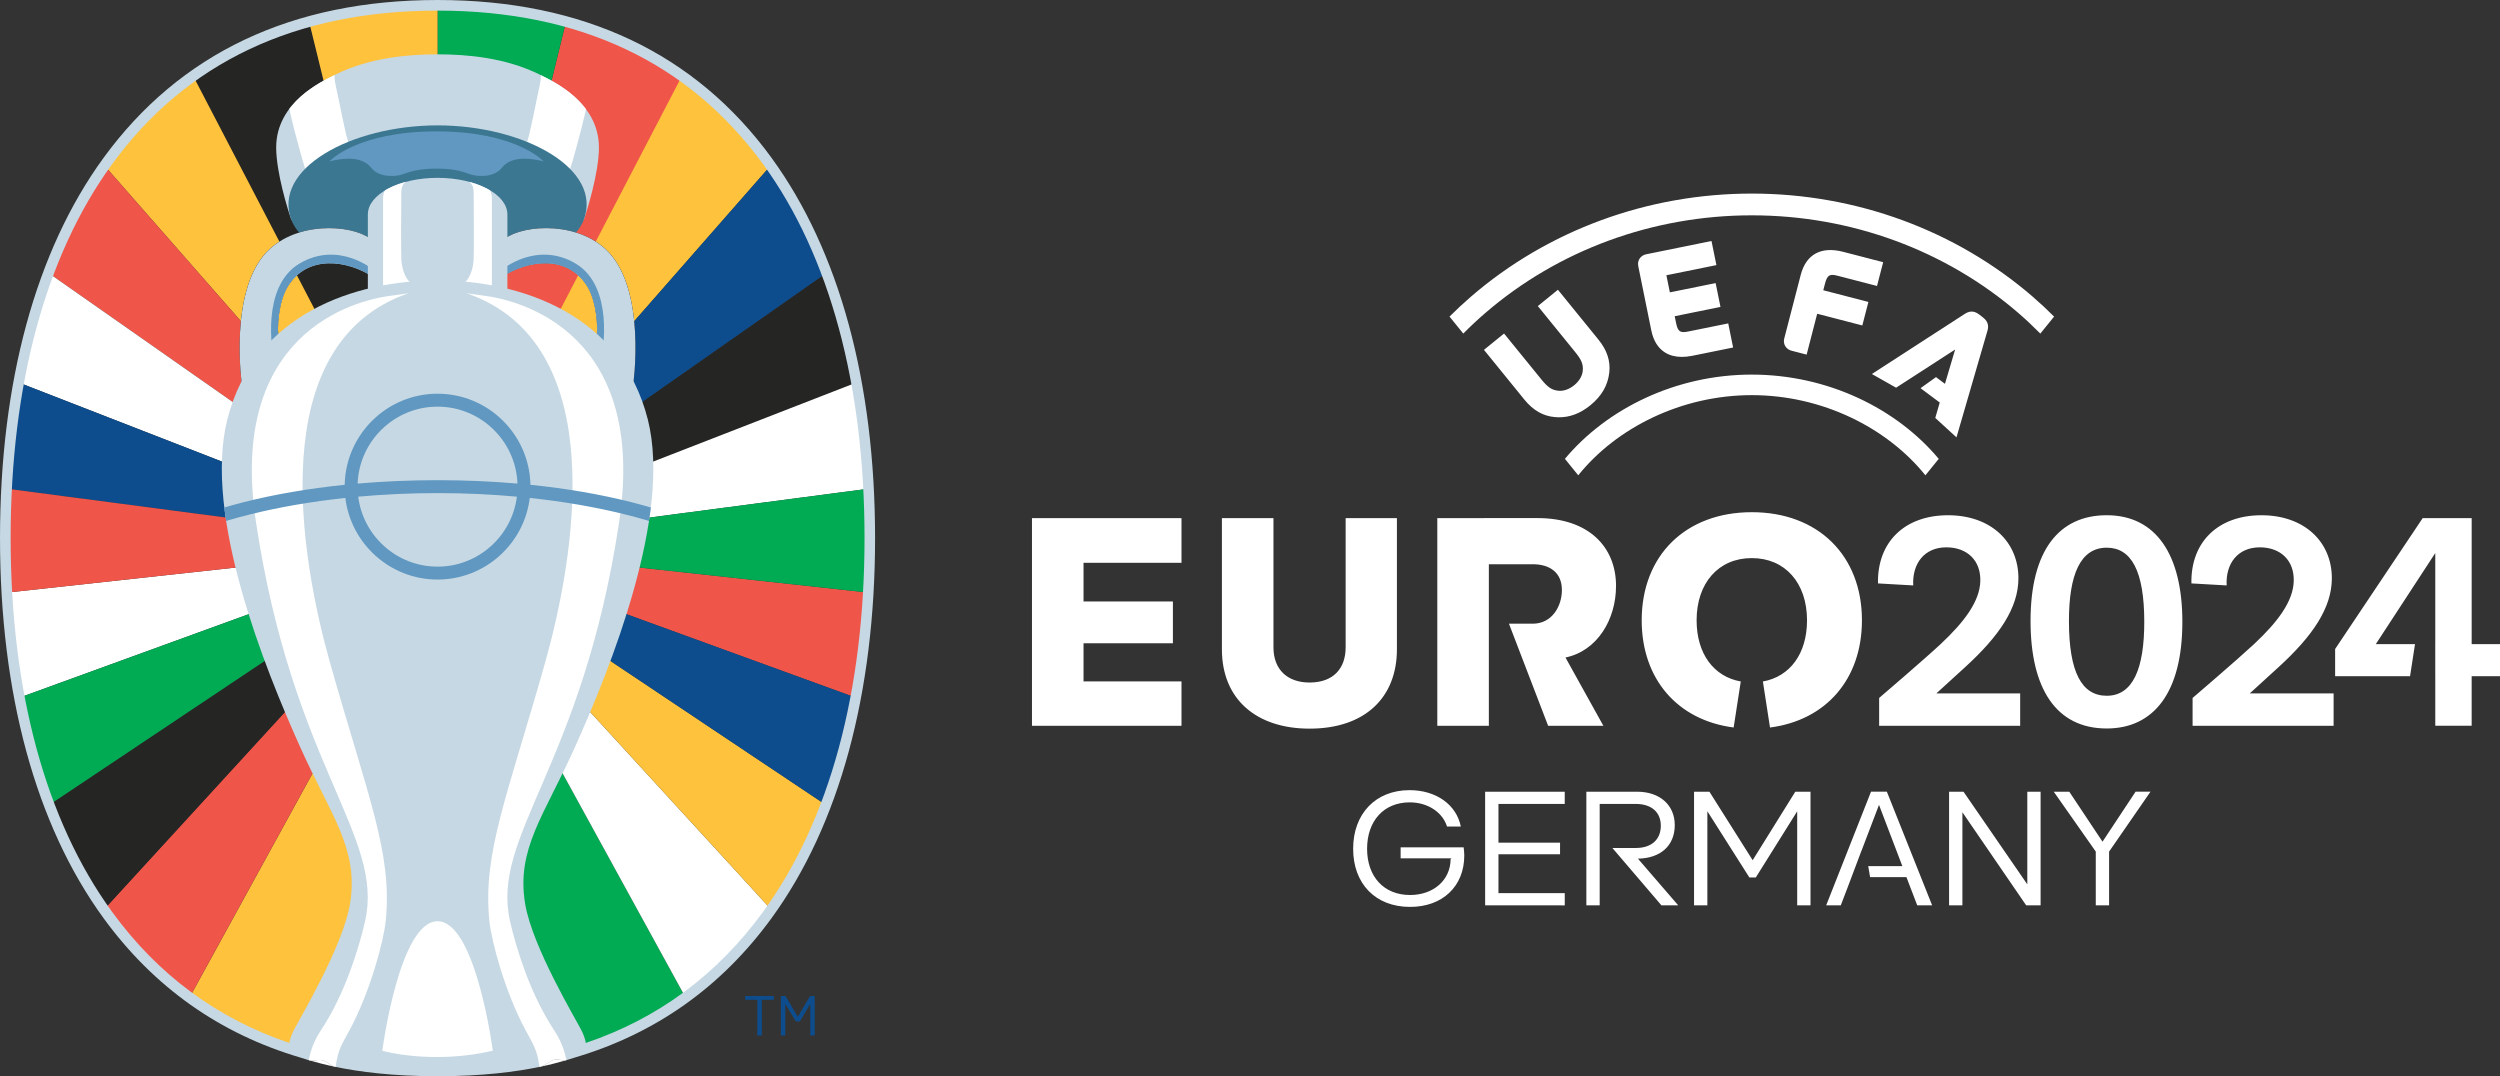<?xml version="1.0" encoding="UTF-8"?>
<!DOCTYPE svg PUBLIC "-//W3C//DTD SVG 1.1//EN" "http://www.w3.org/Graphics/SVG/1.1/DTD/svg11.dtd">
<!-- Creator: CorelDRAW -->
<svg xmlns="http://www.w3.org/2000/svg" xml:space="preserve" width="86.822mm" height="37.377mm" version="1.1" style="shape-rendering:geometricPrecision; text-rendering:geometricPrecision; image-rendering:optimizeQuality; fill-rule:evenodd; clip-rule:evenodd"
viewBox="0 0 2384.51 1026.53"
 xmlns:xlink="http://www.w3.org/1999/xlink"
 xmlns:xodm="http://www.corel.com/coreldraw/odm/2003">
 <rect x="0" y="0" width="2384.51" height="1026.53" fill="#333333" stroke="none"/>
 <defs>
  <style type="text/css">
   <![CDATA[
    .fil6 {fill:none;fill-rule:nonzero}
    .fil10 {fill:black}
    .fil11 {fill:white}
    .fil3 {fill:#00AB54;fill-rule:nonzero}
    .fil0 {fill:#0D4D8E;fill-rule:nonzero}
    .fil5 {fill:#252524;fill-rule:nonzero}
    .fil8 {fill:#3C7792;fill-rule:nonzero}
    .fil9 {fill:#6098C1;fill-rule:nonzero}
    .fil7 {fill:#C6D8E3;fill-rule:nonzero}
    .fil1 {fill:#F05549;fill-rule:nonzero}
    .fil2 {fill:#FEC23D;fill-rule:nonzero}
    .fil4 {fill:white;fill-rule:nonzero}
    .fil12 {fill:white;fill-rule:nonzero}
   ]]>
  </style>
     <clipPath id="id0" style="clip-rule:nonzero">
      <path d="M417.89 5.06c-289.12,0 -412.09,227.43 -412.09,507.97 0,280.55 122.97,508.44 412.09,508.44 289.12,0 412.09,-227.89 412.09,-508.44 0,-280.54 -122.97,-507.97 -412.09,-507.97z"/>
     </clipPath>
     <clipPath id="id1" style="clip-rule:nonzero">
      <path d="M417.34 212.67c0,0 136.61,4.7 139.53,-3.27 3.1,-8.46 14.39,-44.81 14.39,-68.74 0,-43.13 -43.45,-63 -56.33,-69.44 -32.6,-16.27 -69.7,-19.4 -97.59,-19.4 -27.9,0 -64.99,3.13 -97.59,19.4 -12.88,6.43 -56.33,26.31 -56.33,69.44 0,23.92 11.3,60.28 14.39,68.74 2.92,7.97 139.53,3.27 139.53,3.27z"/>
     </clipPath>
     <clipPath id="id2" style="clip-rule:nonzero">
      <path d="M266.23 325.06c-2.82,-12.56 -0.12,-37.5 7.64,-50.78 18.91,-32.38 58.19,-25.99 82.33,-9.86l0 -34.17c-13.89,-14.92 -67.49,-21.14 -98.58,6.93 -40.92,36.93 -26.65,131.75 -26.65,131.75l35.26 -43.86z"/>
     </clipPath>
     <clipPath id="id3" style="clip-rule:nonzero">
      <path d="M603.71 368.92c0,0 14.27,-94.82 -26.64,-131.75 -31.1,-28.07 -84.69,-21.84 -98.58,-6.93l0 34.17c24.14,-16.12 63.41,-22.52 82.33,9.86 7.76,13.28 10.46,38.22 7.64,50.78l35.26 43.86z"/>
     </clipPath>
     <clipPath id="id4" style="clip-rule:nonzero">
      <path d="M417.28 169.63c-36.75,0 -66.55,15.64 -66.55,34.93l0 158.8 133.09 0 0 -158.8c0,-19.29 -29.79,-34.93 -66.55,-34.93z"/>
     </clipPath>
     <clipPath id="id5" style="clip-rule:nonzero">
      <path d="M417.36 1026.52c83.07,0 124.73,-16.05 135.17,-19.2 8.49,-2.57 8.09,-12.61 1.94,-24.77 -5.45,-10.79 -46.81,-79.7 -53.57,-120.32 -8.74,-52.56 18.07,-84.23 47.41,-149.48 34.06,-75.78 92.62,-220.95 69.61,-312.52 -25.41,-101.05 -122.44,-132.81 -200.57,-132.81 -78.12,0 -175.16,31.76 -200.57,132.81 -23.02,91.57 35.54,236.73 69.61,312.52 29.33,65.24 56.14,96.92 47.41,149.48 -6.76,40.62 -48.12,109.54 -53.57,120.32 -6.15,12.16 -6.55,22.2 1.94,24.77 10.45,3.16 52.11,19.2 135.17,19.2l0.03 0z"/>
     </clipPath>
 </defs>
 <g id="Camada_x0020_1">
  <g id="_1709520552320">
   <g>
    <path class="fil0" d="M761.01 969.73l11.68 -19.76 4.36 0 0 37.68 -4.2 0 0 -29.99 -0.1 0 -9.85 16.58 -3.88 0 -9.91 -16.58 -0.1 0 0 29.99 -4.2 0 0 -37.68 4.36 0 11.73 19.76 0.11 0zm-34.4 17.93l-4.31 0 0 -34.03 -11.57 0 0 -3.66 27.4 0 0 3.66 -11.52 0 0 34.03z"/>
    <g>
    </g>
    <g style="clip-path:url(#id0)">
     <g>
      <path class="fil1" d="M651.05 73.63c-32.34,-23.02 -69.36,-40.81 -111.32,-52.42l-122.39 499.03 233.71 -446.61z"/>
      <path class="fil2" d="M417.35 520.24l317.41 -361.94c-23.51,-33.2 -51.61,-61.98 -84.59,-85.31l-232.82 447.25z"/>
      <path class="fil0" d="M417.35 520.24l370.88 -259.69c-14.03,-37.34 -31.81,-71.66 -53.47,-102.25l-317.41 361.94z"/>
      <path class="fil3" d="M539.73 21.22c-36.93,-10.21 -77.66,-15.66 -122.39,-15.66l0 514.68 122.39 -499.03z"/>
      <path class="fil3" d="M653.82 951.28l-236.47 -431.03 113.83 487.83c46.72,-11.83 87.49,-31.19 122.65,-56.8l-0.01 0.01z"/>
      <path class="fil4" d="M653.82 951.28c31.75,-23.13 58.91,-51.37 81.71,-83.81l-318.18 -347.23 236.47 431.03z"/>
      <path class="fil2" d="M735.52 867.47c21.04,-29.93 38.37,-63.42 52.16,-99.78l-370.34 -247.45 318.18 347.23z"/>
      <path class="fil1" d="M816.03 665.35c6.05,-32.13 10.01,-65.62 11.97,-100.14l-410.65 -44.97 398.69 145.11z"/>
      <path class="fil5" d="M816.66 364.96c-6.73,-36.74 -16.15,-71.73 -28.43,-104.41l-370.88 259.7 399.32 -155.29z"/>
      <path class="fil4" d="M828.22 466.15c-1.8,-34.87 -5.61,-68.72 -11.56,-101.2l-399.32 155.29 410.87 -54.09z"/>
      <path class="fil3" d="M828 565.22c0.96,-17 1.44,-34.24 1.44,-51.69 0,-15.98 -0.42,-31.77 -1.22,-47.38l-410.87 54.09 410.65 44.97z"/>
      <path class="fil0" d="M787.68 767.69c12.16,-32.06 21.57,-66.34 28.35,-102.34l-398.69 -145.11 370.34 247.45z"/>
      <path class="fil5" d="M183.64 73.63c32.33,-23.02 69.36,-40.81 111.32,-52.42l122.39 499.03 -233.7 -446.61z"/>
      <path class="fil2" d="M417.35 520.24l-317.42 -361.94c23.51,-33.2 51.61,-61.98 84.59,-85.31l232.83 447.25z"/>
      <path class="fil1" d="M417.35 520.24l-370.89 -259.69c14.04,-37.34 31.81,-71.66 53.47,-102.25l317.42 361.94z"/>
      <path class="fil2" d="M294.96 21.22c36.92,-10.21 77.65,-15.66 122.39,-15.66l0 514.68 -122.39 -499.03z"/>
      <path class="fil2" d="M180.87 951.28l236.47 -431.03 -113.83 487.83c-46.72,-11.83 -87.49,-31.19 -122.65,-56.8l0.01 0.01z"/>
      <path class="fil1" d="M180.87 951.28c-31.75,-23.13 -58.91,-51.37 -81.71,-83.81l318.18 -347.23 -236.47 431.03z"/>
      <path class="fil5" d="M99.17 867.47c-21.04,-29.93 -38.38,-63.42 -52.16,-99.78l370.34 -247.45 -318.18 347.23z"/>
      <path class="fil4" d="M18.65 665.35c-6.05,-32.13 -10.01,-65.62 -11.97,-100.14l410.65 -44.97 -398.69 145.11z"/>
      <path class="fil4" d="M18.03 364.96c6.72,-36.74 16.15,-71.73 28.43,-104.41l370.89 259.7 -399.32 -155.29z"/>
      <path class="fil0" d="M6.47 466.15c1.8,-34.87 5.62,-68.72 11.56,-101.2l399.32 155.29 -410.87 -54.09z"/>
      <path class="fil1" d="M6.69 565.22c-0.88,-16.96 -1.44,-34.17 -1.44,-51.28 0,-0.11 0,-0.33 0,-0.44 0,-15.98 0.41,-31.78 1.22,-47.38l410.87 54.09 -410.66 45.01z"/>
      <path class="fil3" d="M47.01 767.69c-12.16,-32.06 -21.57,-66.34 -28.35,-102.34l398.69 -145.11 -370.34 247.45z"/>
     </g>
    </g>
    <path class="fil6" d="M417.89 5.06c-289.12,0 -412.09,227.43 -412.09,507.97 0,280.55 122.97,508.44 412.09,508.44 289.12,0 412.09,-227.89 412.09,-508.44 0,-280.54 -122.97,-507.97 -412.09,-507.97z"/>
    <path class="fil7" d="M417.34 212.67c0,0 136.61,4.7 139.53,-3.27 3.1,-8.46 14.39,-44.81 14.39,-68.74 0,-43.13 -43.45,-63 -56.33,-69.44 -32.6,-16.27 -69.7,-19.4 -97.59,-19.4 -27.9,0 -64.99,3.13 -97.59,19.4 -12.88,6.43 -56.33,26.31 -56.33,69.44 0,23.92 11.3,60.28 14.39,68.74 2.92,7.97 139.53,3.27 139.53,3.27z"/>
    <g>
    </g>
    <g style="clip-path:url(#id1)">
     <g>
      <path class="fil4" d="M353.26 195.23c-28.22,-10.45 -59.35,-25.77 -61.75,-32.79 -2.66,-7.76 -11,-38.4 -14.25,-52.69 -0.43,-1.93 -0.91,-3.97 -1.29,-5.91 13.54,-18 34.34,-27.92 43.16,-32.29 -0.21,2.06 0.01,5.37 1.22,10.69 3.25,14.28 9.24,47.15 12.37,54.74 2.59,6.27 28.12,23.47 50.49,37.62 -14.46,4.56 -25.35,11.91 -29.95,20.64l-0.01 -0.01zm128.31 0.05c-4.57,-8.73 -15.45,-16.09 -29.88,-20.66 22.38,-14.16 47.95,-31.37 50.54,-37.65 3.13,-7.59 9.12,-40.45 12.37,-54.74 1.18,-5.2 1.41,-8.48 1.23,-10.55 9.02,4.46 29.69,14.44 43.09,32.43 -0.3,1.46 -0.71,3.3 -1.24,5.65 -3.25,14.28 -11.59,44.92 -14.24,52.69 -2.41,7.03 -33.62,22.38 -61.87,32.83z"/>
     </g>
    </g>
    <path class="fil6" d="M417.34 212.67c0,0 136.61,4.7 139.53,-3.27 3.1,-8.46 14.39,-44.81 14.39,-68.74 0,-43.13 -43.45,-63 -56.33,-69.44 -32.6,-16.27 -69.7,-19.4 -97.59,-19.4 -27.9,0 -64.99,3.13 -97.59,19.4 -12.88,6.43 -56.33,26.31 -56.33,69.44 0,23.92 11.3,60.28 14.39,68.74 2.92,7.97 139.53,3.27 139.53,3.27z"/>
    <path class="fil8" d="M417.35 119.58c82.62,0 158.3,41.69 139.22,90.66 -9.59,24.61 -60.83,57.71 -139.22,57.71 -78.39,0 -129.63,-33.1 -139.22,-57.71 -19.08,-48.97 56.6,-90.66 139.22,-90.66z"/>
    <path class="fil9" d="M416.35 160.82c18.78,0 26.02,3.38 32.65,5.57 6.02,1.99 21.97,3.44 29.69,-6.41 7.89,-10.08 23.58,-10.24 39.78,-6.06 0,0 -25.85,-28.61 -102.13,-28.61 -76.28,0 -102.13,28.61 -102.13,28.61 16.21,-4.19 31.89,-4.02 39.79,6.06 7.71,9.85 23.67,8.4 29.68,6.41 6.64,-2.2 13.88,-5.57 32.66,-5.57z"/>
    <path class="fil10" d="M266.23 325.06c-2.82,-12.56 -0.12,-37.5 7.64,-50.78 18.91,-32.38 58.19,-25.99 82.33,-9.86l0 -34.17c-13.89,-14.92 -67.49,-21.14 -98.58,6.93 -40.92,36.93 -26.65,131.75 -26.65,131.75l35.26 -43.86z"/>
    <path class="fil7" d="M266.23 325.06c-2.82,-12.56 -0.12,-37.5 7.64,-50.78 18.91,-32.38 58.19,-25.99 82.33,-9.86l0 -34.17c-13.89,-14.92 -67.49,-21.14 -98.58,6.93 -40.92,36.93 -26.65,131.75 -26.65,131.75l35.26 -43.86z"/>
    <g>
    </g>
    <g style="clip-path:url(#id2)">
     <g>
      <path class="fil9" d="M260.35 337.03c0,0 -11.97,-63.56 25.34,-85.67 37.31,-22.11 70.52,6.06 70.52,6.06l-23.54 55.66 -72.31 23.95z"/>
     </g>
    </g>
    <path class="fil6" d="M266.23 325.06c-2.82,-12.56 -0.12,-37.5 7.64,-50.78 18.91,-32.38 58.19,-25.99 82.33,-9.86l0 -34.17c-13.89,-14.92 -67.49,-21.14 -98.58,6.93 -40.92,36.93 -26.65,131.75 -26.65,131.75l35.26 -43.86z"/>
    <path class="fil10" d="M603.71 368.92c0,0 14.27,-94.82 -26.64,-131.75 -31.1,-28.07 -84.69,-21.84 -98.58,-6.93l0 34.17c24.14,-16.12 63.41,-22.52 82.33,9.86 7.76,13.28 10.46,38.22 7.64,50.78l35.26 43.86z"/>
    <path class="fil7" d="M603.71 368.92c0,0 14.27,-94.82 -26.64,-131.75 -31.1,-28.07 -84.69,-21.84 -98.58,-6.93l0 34.17c24.14,-16.12 63.41,-22.52 82.33,9.86 7.76,13.28 10.46,38.22 7.64,50.78l35.26 43.86z"/>
    <g>
    </g>
    <g style="clip-path:url(#id3)">
     <g>
      <path class="fil9" d="M574.33 337.03c0,0 11.97,-63.56 -25.33,-85.67 -37.31,-22.11 -70.52,6.06 -70.52,6.06l23.54 55.66 72.32 23.95z"/>
     </g>
    </g>
    <path class="fil6" d="M603.71 368.92c0,0 14.27,-94.82 -26.64,-131.75 -31.1,-28.07 -84.69,-21.84 -98.58,-6.93l0 34.17c24.14,-16.12 63.41,-22.52 82.33,9.86 7.76,13.28 10.46,38.22 7.64,50.78l35.26 43.86z"/>
    <path class="fil7" d="M417.4 169.63c-36.75,0 -66.54,15.64 -66.54,34.93l0 158.8 133.09 0 0 -158.8c0,-19.29 -29.79,-34.93 -66.55,-34.93z"/>
    <g>
    </g>
    <g style="clip-path:url(#id4)">
     <g>
      <path class="fil4" d="M365.38 275.46l0 -86.22c0,-10.36 7.48,-13.89 17.69,-15.62l9.76 -1.65c0,0 -9.85,-0.87 -10.04,10.9 -0.2,11.77 -0.38,60.07 0.04,65.52 0.96,12.56 6.86,22.1 11.17,21.9 4.31,-0.2 -28.62,5.17 -28.62,5.17zm103.8 0l0 -86.22c0,-10.36 -7.48,-13.89 -17.69,-15.62l-9.76 -1.65c0,0 9.85,-0.87 10.04,10.9 0.2,11.77 0.38,60.07 -0.04,65.52 -0.96,12.56 -6.86,22.1 -11.17,21.9 -4.31,-0.2 28.62,5.17 28.62,5.17l-0.01 0z"/>
     </g>
    </g>
    <path class="fil6" d="M417.28 169.63c-36.75,0 -66.55,15.64 -66.55,34.93l0 158.8 133.09 0 0 -158.8c0,-19.29 -29.79,-34.93 -66.55,-34.93z"/>
    <path class="fil7" d="M727.86 869.64c-43.76,60.14 -100.39,101.91 -169.11,125.11 -0.57,-3.61 -2.03,-7.76 -4.27,-12.19 -5.45,-10.79 -46.81,-79.7 -53.57,-120.32 -8.74,-52.56 18.07,-84.23 47.41,-149.47 34.06,-75.78 92.62,-220.95 69.61,-312.52 -25.41,-101.06 -122.44,-132.81 -200.57,-132.81 -78.12,0 -175.16,31.76 -200.57,132.81 -23.02,91.56 35.54,236.73 69.61,312.52 29.33,65.24 56.14,96.91 47.41,149.47 -6.76,40.62 -48.12,109.54 -53.57,120.32 -2.25,4.43 -3.71,8.58 -4.27,12.19 -68.73,-23.2 -125.36,-64.96 -169.12,-125.11 -63.26,-86.95 -96.7,-210.18 -96.7,-356.38 0,-146.27 33.39,-269.5 96.55,-356.38 70.8,-97.39 175.33,-146.76 310.67,-146.76 135.35,0 239.87,49.38 310.67,146.76 63.16,86.88 96.55,210.11 96.55,356.38 0,146.19 -33.44,269.43 -96.7,356.38zm8.34 -718.71c-72.81,-100.15 -180.09,-150.93 -318.86,-150.93 -138.76,0 -246.04,50.78 -318.85,150.93 -64.43,88.62 -98.48,213.91 -98.48,362.33 0,148.35 34.11,273.64 98.64,362.33 47.99,65.96 110.95,110.41 187.9,133.13 2.14,0.69 4.77,1.53 7.93,2.48 1.74,0.52 3.87,0.28 6.17,0.03 2.42,-0.26 5.02,-0.51 7.54,0.12 3.89,0.97 7.19,5.3 11.96,6.28 22.22,4.59 54.14,8.89 97.17,8.89l0.03 0c43.03,0 74.95,-4.31 97.17,-8.89 5.39,-1.12 9.87,-5.9 14.14,-6.99 2.18,-0.55 4.3,-0.15 6.29,0.25 1.91,0.39 3.69,0.78 5.25,0.31 3.17,-0.94 5.79,-1.79 7.93,-2.48 76.95,-22.73 139.91,-67.18 187.89,-133.13 64.53,-88.69 98.64,-213.98 98.64,-362.33 0,-148.42 -34.06,-273.71 -98.48,-362.33l0.01 0z"/>
    <g>
    </g>
    <g style="clip-path:url(#id5)">
     <g>
      <path class="fil11" d="M320.16 1017.63c-8.6,-1.74 -17.25,-3.94 -25.67,-6.44 0.75,0.23 1.58,0.31 2.47,0.31 1.15,0 2.41,-0.14 3.71,-0.28 1.33,-0.15 2.68,-0.24 4.02,-0.27 1.17,0 2.36,0.1 3.52,0.39 3.89,0.97 7.19,5.3 11.96,6.28l0 0z"/>
      <path class="fil4" d="M320.16 1017.63c-4.77,-0.98 -8.07,-5.31 -11.96,-6.28 -1.1,-0.26 -2.23,-0.4 -3.35,-0.4 -0.05,0 -0.12,0.01 -0.17,0.01 -1.37,0 -2.72,0.14 -4.03,0.27 -1.31,0.14 -2.56,0.28 -3.71,0.28 -0.88,0 -1.72,-0.08 -2.47,-0.31 1.69,-9.07 5.12,-18.66 11.51,-28.31 23.41,-35.34 36.44,-79.16 42.14,-103.83 18.97,-82.12 -68.95,-147.71 -104.03,-381.52 -26.78,-178.54 91.97,-211.23 130.34,-215.72l15.19 -2.13c-139.23,48.01 -103.04,252.83 -74.55,353.47 36.02,127.19 59.36,180.81 52.86,245.02 -2.01,19.87 -14.88,67.93 -34.65,104.65 -7.07,13.12 -10.94,18.06 -13.13,34.79zm194.37 0c5.39,-1.12 9.87,-5.9 14.14,-6.99 0.76,-0.2 1.53,-0.27 2.27,-0.27 1.38,0 2.73,0.26 4.01,0.52 1.29,0.26 2.51,0.52 3.66,0.52 0.55,0 1.09,-0.06 1.6,-0.21 -8.45,2.52 -17.05,4.65 -25.69,6.41l0.01 0.02z"/>
      <path class="fil4" d="M514.53 1017.63c-2.18,-16.73 -6.06,-21.67 -13.13,-34.79 -19.77,-36.72 -32.64,-84.78 -34.65,-104.65 -6.5,-64.22 16.84,-117.83 52.86,-245.02 28.49,-100.64 64.68,-305.46 -74.55,-353.47l15.19 2.13c38.37,4.49 157.12,37.19 130.34,215.72 -35.07,233.81 -123,299.4 -104.03,381.52 5.7,24.67 18.73,68.49 42.13,103.83 6.39,9.65 9.82,19.24 11.52,28.31 -0.5,0.14 -1.01,0.21 -1.53,0.21 -0.02,0 -0.05,0 -0.07,0 -1.14,-0 -2.36,-0.26 -3.66,-0.52 -1.29,-0.26 -2.63,-0.52 -4.01,-0.52 -0.75,0 -1.51,0.07 -2.27,0.27 -4.27,1.09 -8.75,5.87 -14.14,6.99l0.01 0z"/>
      <path class="fil9" d="M417.34 458c-26.33,0 -51.84,1.12 -76.23,3.24 1.54,-40.72 35.14,-73.38 76.23,-73.38 41.09,0 74.69,32.66 76.23,73.38 -24.4,-2.12 -49.9,-3.24 -76.23,-3.24zm0 82.46c-38.83,0 -70.96,-29.17 -75.68,-66.74 25.03,-2.27 50.25,-3.4 75.37,-3.4 0.1,0 0.21,0 0.31,0 25.98,0 51.34,1.19 75.68,3.4 -4.72,37.57 -36.85,66.74 -75.68,66.74l0 -0.01zm88.58 -78.05c-0.94,-48.06 -40.3,-86.88 -88.58,-86.88 -48.28,0 -87.64,38.82 -88.58,86.88 -139.9,14.31 -240.01,61.98 -240.01,120.14l12.32 0c0,-50.06 98.07,-93.72 228.32,-107.62 5.34,43.8 42.73,77.85 87.95,77.85 45.22,0 82.61,-34.05 87.95,-77.85 130.25,13.9 228.32,57.56 228.32,107.62l12.32 0c0,-58.17 -100.11,-105.83 -240,-120.14l-0 0z"/>
     </g>
    </g>
    <path class="fil6" d="M417.36 1026.52c83.07,0 124.73,-16.05 135.17,-19.2 8.49,-2.57 8.09,-12.61 1.94,-24.77 -5.45,-10.79 -46.81,-79.7 -53.57,-120.32 -8.74,-52.56 18.07,-84.23 47.41,-149.48 34.06,-75.78 92.62,-220.95 69.61,-312.52 -25.41,-101.05 -122.44,-132.81 -200.57,-132.81 -78.12,0 -175.16,31.76 -200.57,132.81 -23.02,91.57 35.54,236.73 69.61,312.52 29.33,65.24 56.14,96.92 47.41,149.48 -6.76,40.62 -48.12,109.54 -53.57,120.32 -6.15,12.16 -6.55,22.2 1.94,24.77 10.45,3.16 52.11,19.2 135.17,19.2l0.03 0z"/>
    <path class="fil4" d="M364.63 1002.2c0,0 16.16,-123.51 52.71,-123.51 36.55,0 52.71,123.51 52.71,123.51 -58.61,13.52 -105.42,0 -105.42,0z"/>
   </g>
   <path class="fil12" d="M1534.94 355.38c1.26,-11.04 -2.11,-21.32 -10.31,-31.42l-38.68 -47.6 -19.16 15.57 35.52 43.71c6.18,7.59 7.91,11.8 7.32,18.02 -0.43,4.9 -3.42,9.95 -8.21,13.82 -4.77,3.88 -10.31,5.77 -15.19,5.19 -6.2,-0.7 -9.97,-3.25 -16.13,-10.87l-35.53 -43.68 -19.16 15.57 38.68 47.61c8.25,10.09 17.61,15.47 28.67,16.49 1.3,0.12 2.6,0.22 3.88,0.22 10.71,0.13 20.65,-3.67 30.29,-11.49 10.74,-8.77 16.62,-18.95 18.01,-31.14l-0.01 -0.01zm97.5 -125.51l-62.06 12.61c-2.62,0.43 -4.95,1.91 -6.47,4.09 -1.01,1.57 -1.54,3.41 -1.54,5.27 0,0.77 0.09,1.54 0.27,2.3l12.37 60.93c2.01,9.92 6.46,17.05 13.22,21.22 4.47,2.75 9.82,4.13 15.98,4.13 3.15,0 6.5,-0.36 10.07,-1.09l38.78 -7.87 -4.67 -23 -37.73 7.65c-7.72,1.58 -10.24,0.71 -12,-7.96l-1.32 -6.55 43.66 -8.85 -4.62 -22.74 -43.66 8.85 -3.31 -16.32 47.71 -9.68 -4.68 -23zm120.67 33.25l37.19 9.64 5.88 -22.68 -38.25 -9.91c-20.96,-5.43 -35.31,2.41 -40.41,22.08l-15.61 60.27c-0.27,0.91 -0.41,1.85 -0.41,2.8 0,1.68 0.43,3.34 1.26,4.81 1.39,2.25 3.64,3.86 6.22,4.43l14.2 3.68 10.06 -38.98 43.05 11.16 5.8 -22.42 -43.05 -11.16 1.68 -6.43c2.22,-8.55 4.77,-9.28 12.38,-7.3l0 0.01zm138.36 39.72l-3.77 -2.91c-5.89,-4.54 -10.55,-2.6 -13.96,-0.36l-88.33 57.16 23.09 13.06 56.31 -36.41 -9.7 32.72 -8.55 -6.42 -14.76 10.57 18.34 13.68 -4.27 14.7 20.23 18.52 29.32 -100.91c1.16,-3.55 2.01,-8.8 -3.94,-13.39l-0.01 -0.01zm-220.59 54.45c-72.44,0 -138.17,32.43 -178.27,80.36l12.72 15.7c36.41,-45.32 98.35,-76.47 165.56,-76.47 67.2,0 129.15,31.17 165.56,76.47l12.71 -15.7c-40.09,-47.94 -105.82,-80.35 -178.27,-80.35l-0.01 -0.01zm267.95 -74.3c-73.46,-63.42 -168.62,-98.35 -267.94,-98.35 -99.32,0 -194.48,34.93 -267.94,98.35 -7.02,6.06 -13.84,12.42 -20.39,18.97l13.12 16.21c6.64,-6.74 13.67,-13.33 20.84,-19.49 69.7,-60.16 160.05,-93.3 254.39,-93.3 94.35,0 184.69,33.14 254.39,93.3 7.13,6.16 14.14,12.79 20.77,19.5l13.13 -16.21c-6.55,-6.53 -13.36,-12.93 -20.36,-18.96l-0.01 -0.01zm207.01 378.38l27.53 -25.12c32.29,-29.48 50.75,-56.39 50.75,-84.7 0,-34.98 -26.44,-60.11 -67.13,-60.11 -41.25,0 -67.62,25.42 -66.81,65.02l33.61 1.92c-1.09,-21.04 10.79,-36.33 31.56,-36.33 19.94,0 32.99,12.56 32.43,32.23 -0.54,19.12 -14.88,38.59 -37.9,60.1 -14.76,13.8 -58.58,51.34 -58.58,51.34l0 26.52 134.5 0 0 -30.87 -79.96 -0.01zm-298.94 0l27.53 -25.12c32.29,-29.48 50.74,-56.39 50.74,-84.7 0,-34.98 -26.42,-60.11 -67.13,-60.11 -41.24,0 -67.62,25.42 -66.81,65.02l33.61 1.92c-1.09,-21.04 10.8,-36.33 31.55,-36.33 19.95,0 32.98,12.56 32.44,32.23 -0.55,19.12 -14.89,38.59 -37.9,60.1 -14.76,13.8 -58.6,51.34 -58.6,51.34l0 26.52 134.51 0 0 -30.87 -79.95 -0.01zm510.58 -46.99l0 -120.2 -46.71 0 -83.52 124.85 0 25.95 71.46 0 4.73 -30.6 -37.4 0 56.67 -86.78 0.02 -0.13 0 0.05 0.04 -0.05 0 86.88 -0.02 0 0.01 30.59 0.01 0 0 47.27 34.7 0.01 0 -47.27 27.04 -0.01 0 -30.59 -27.03 0.04zm-633.93 -22.75c0,31.87 -16.28,53.74 -42.1,58.38l6.79 43.9c53.38,-6.91 87.68,-46.08 87.68,-102.28 0,-61.81 -41.84,-103.1 -105.02,-103.1 -63.18,0 -105.04,41.29 -105.04,103.1 0,56.2 34.32,95.37 87.7,102.26l6.79 -43.9c-25.83,-4.61 -42.12,-26.49 -42.12,-58.36 0,-35.48 20.8,-59.31 52.65,-59.31 31.87,0 52.67,23.83 52.67,59.3l-0.01 0.01zm-182.17 -32.71c0,-37.16 -25.95,-64.76 -74.86,-64.76l-95.62 0.01 0 198.09 49.17 0 0 -154.09 41.8 0c16.66,0 27.87,8.2 27.87,24.58 0,15.31 -9.29,32.14 -27.87,32.14l-22.63 0 37.37 97.37 52.69 0 -36.15 -65.12c30.32,-6.28 48.22,-36.24 48.22,-68.2l0 -0.01zm-557.08 133.33l142.61 0 0 -42.34 -93.44 -0.01 0 -36.33 85.25 0 0 -39.9 -85.25 0.01 0 -36.88 93.44 0 0 -42.61 -142.61 -0.01 0 198.07zm1060.91 -99.11c0,-48.48 -12.3,-70.76 -35.8,-70.76 -25.13,0 -36.05,25.62 -36.05,69.92 0,49.04 12.28,71.32 36.05,71.32 24.86,0 35.8,-25.63 35.8,-70.48zm36.33 0c0,67.71 -27.59,101.69 -72.13,101.69 -48.35,0 -72.67,-38.18 -72.67,-102.54 0,-67.14 27.04,-100.86 72.67,-100.86 46.99,0 72.13,37.62 72.13,101.7zm-916.08 -98.96l49.17 0 0 123.21c0,21.85 13.93,33.61 34.43,33.61 22.68,0 34.42,-13.39 34.42,-33.59l0 -123.22 48.9 -0.01 0 125.13c0,45.9 -30.32,75.67 -83.32,75.67 -50.55,0 -83.6,-27.87 -83.6,-75.67l0 -125.13zm634.23 260.94l-15.11 0 -42.76 108.39 13.91 0.01 6.29 -16.42 13.39 -35.51 0.06 -0.01 16.73 -43.9 22.28 58.45 -32.56 0 1.78 10.46 34.66 0.01 10.31 26.92 14.21 -0.01 -43.19 -108.4zm-237.43 63.86c21.24,-0.32 35.13,-12.11 35.13,-32 0,-18.84 -13.9,-31.85 -36.02,-31.85l-48.3 0 0 108.39 12.71 0 0 -96.72 34.54 0c14.36,0 23.77,7.47 23.77,20.79 0,12.7 -8.37,21.22 -23.77,21.22l-22.42 0 46.79 54.71 16 0 -38.43 -44.54zm53.53 -63.85l14.65 0 41.26 65.34 40.66 -65.34 14.51 0 0 108.39 -12.7 0 0 -89.7 -39.47 63.1 -6.14 0 -40.07 -63.16 0 89.76 -12.7 0 0 -108.39zm435.34 0l-39.47 57.13 0 51.26 -12.7 -0.01 0 -51.26 -40.07 -57.12 14.8 0 31.7 47.68 31.53 -47.69 14.22 0zm-104.8 0l0 108.39 -13.75 0 -60.84 -88.8 0 88.8 -12.71 0 0 -108.39 13.77 0 60.84 88.36 0 -88.36 12.7 0zm-529.82 0l75.94 0 0 11.67 -63.22 0 0 36.93 58.75 0 0 11.06 -58.75 0 0 37.09 63.24 0 0 11.66 -75.94 -0.01 -0.02 -108.39zm-125.88 54.42c0,-33.19 21.22,-55.9 53.82,-55.9 25.4,0 44.7,13.9 48.87,34.68l-13.15 0c-4.34,-13.77 -18.54,-23.04 -35.58,-23.04 -24.82,0 -40.66,17.8 -40.66,44.26 0,26.61 16,44.11 40.97,44.11 22.27,0 38.57,-14.07 38.72,-34.39l1.05 -0.61 -48.75 0 0 -10.45 60.11 0c0.29,2.55 0.6,4.94 0.6,7.76 0,29.31 -20.63,49.04 -51.73,49.04 -33.03,0 -54.27,-22.12 -54.27,-55.45l0.01 -0.01z"/>
  </g>
 </g>
</svg>
